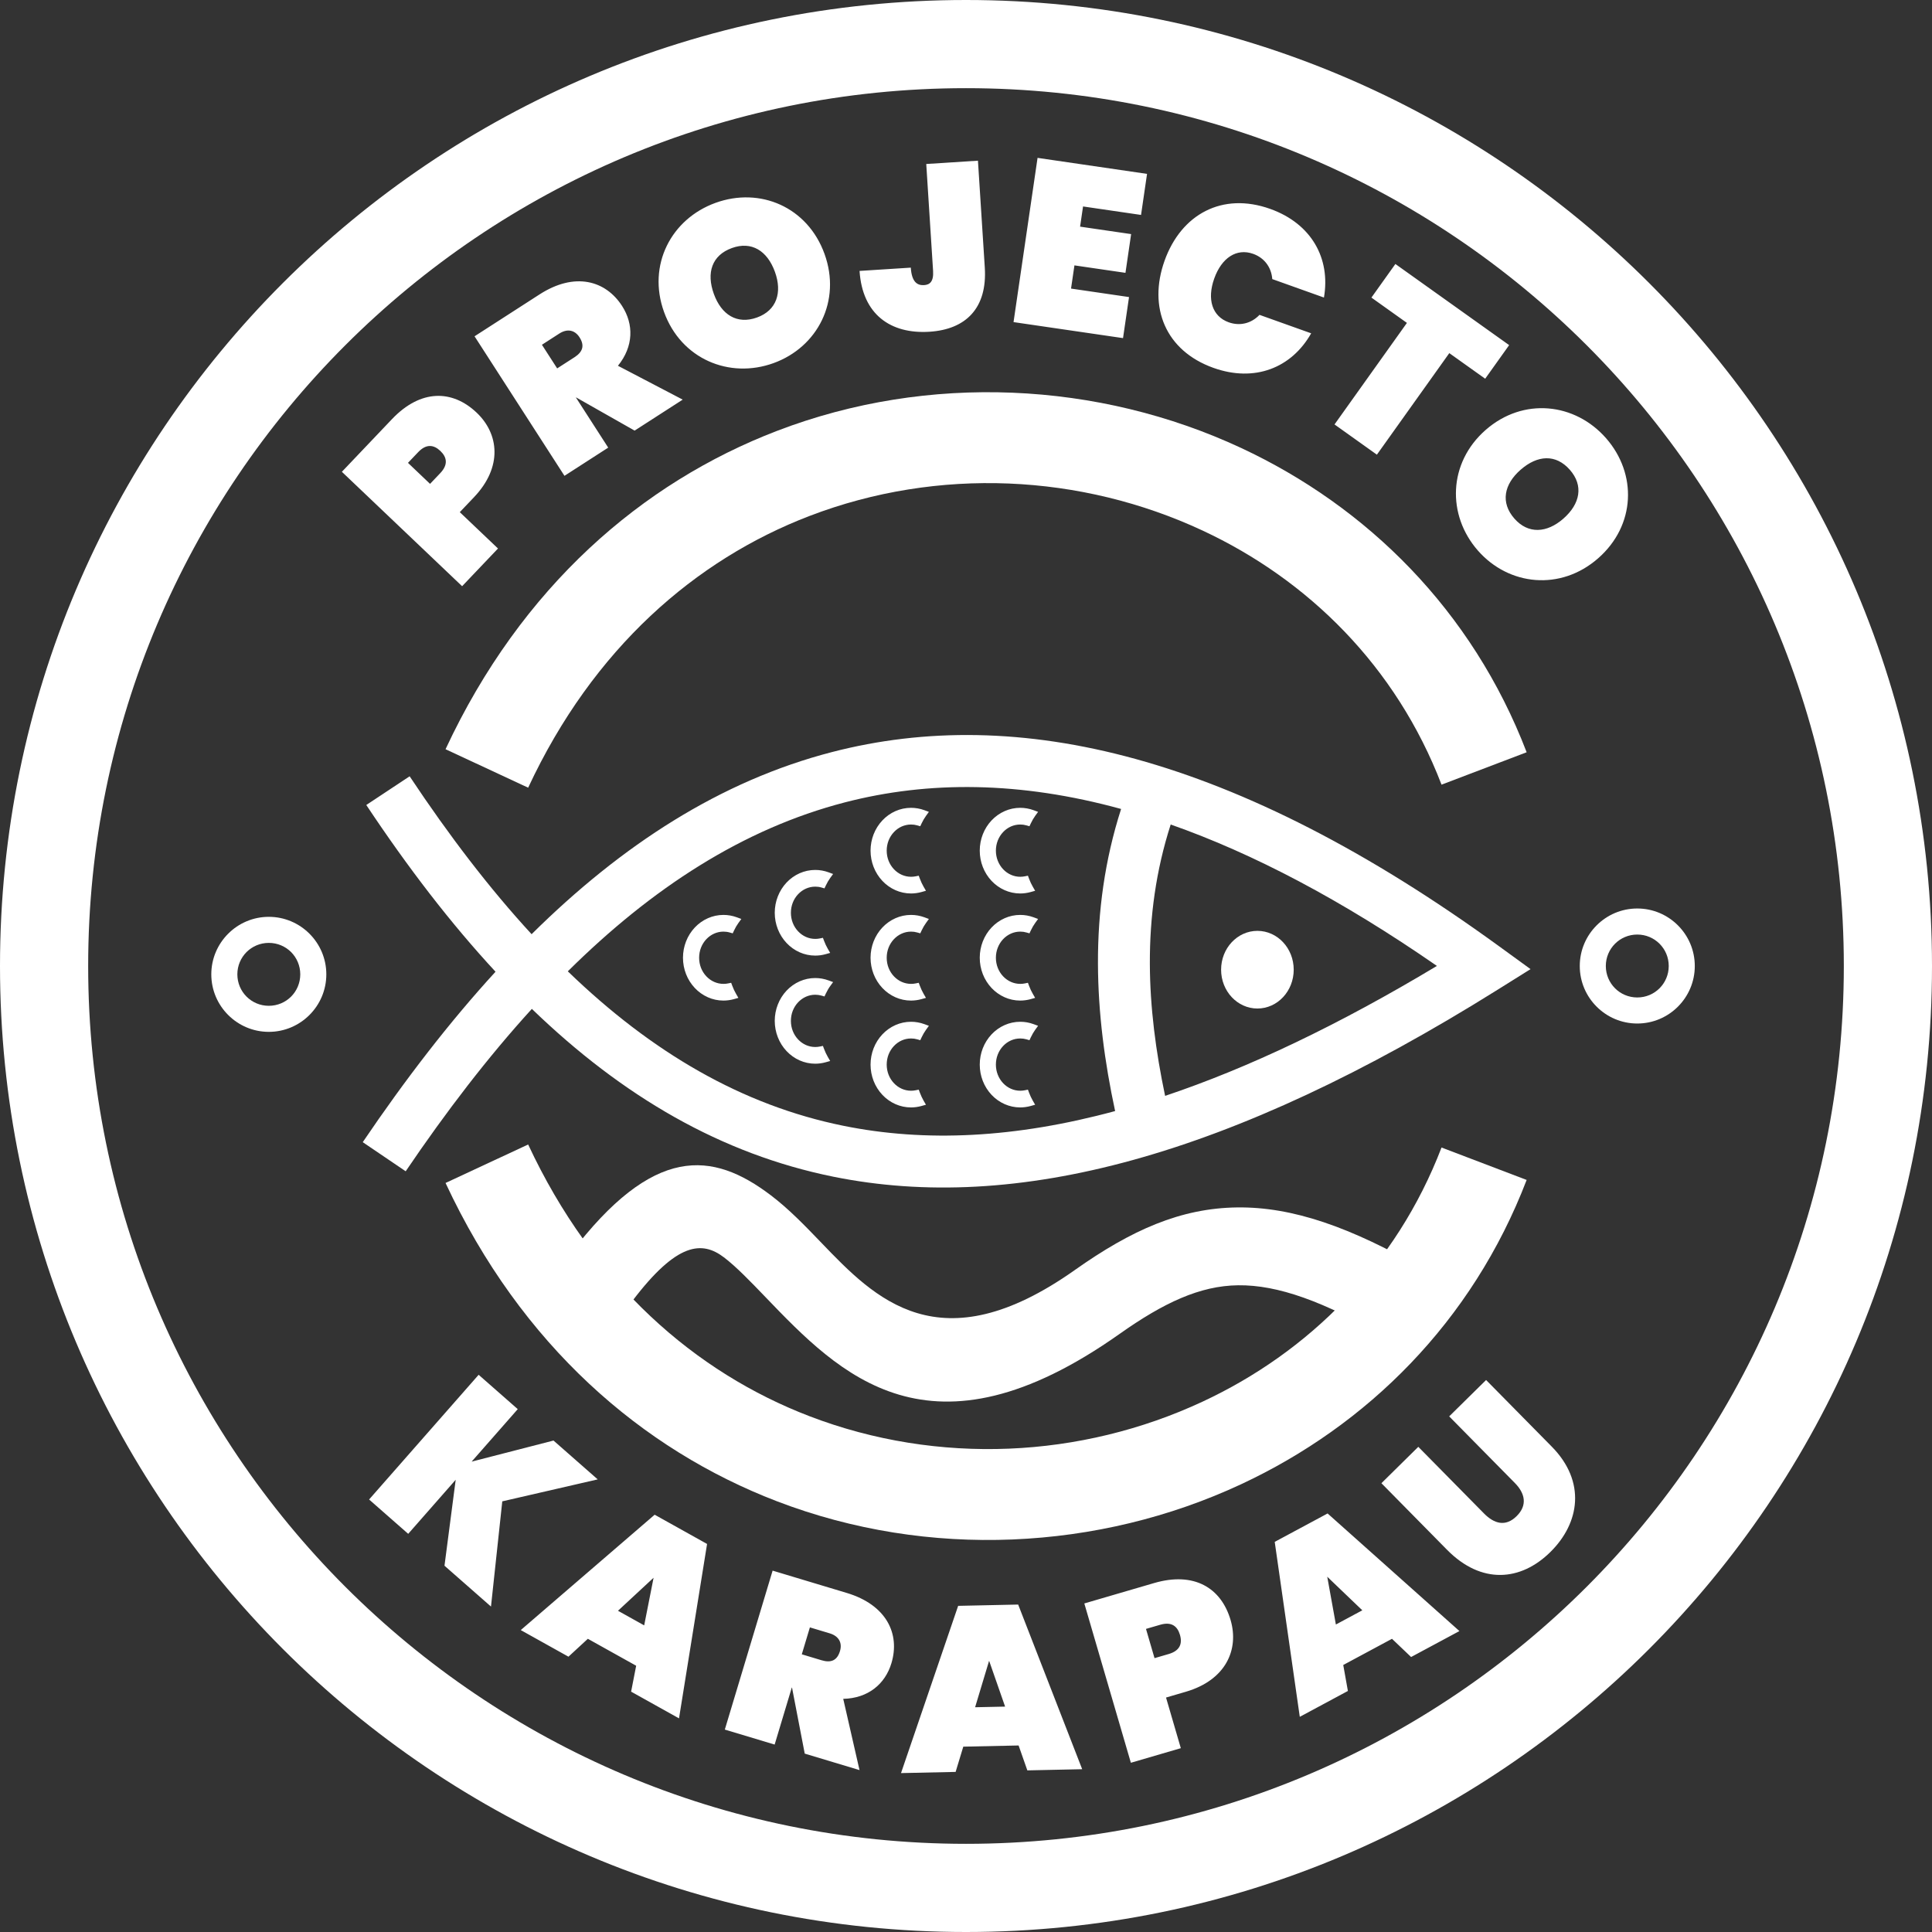 <svg width="136" height="136" viewBox="0 0 136 136" fill="none" xmlns="http://www.w3.org/2000/svg">
<rect x="0" y="0" width="136" height="136" fill="#333333" stroke="none"/>
<path d="M40.157 88.261C45.997 80.566 50.146 81.018 54.266 84.144C55.535 85.107 56.649 86.266 57.824 87.488C61.582 91.399 66.136 96.137 75.661 89.401C79.643 86.586 83.103 85.045 87.086 84.995C90.953 84.946 95.045 86.347 100.333 89.405L97.582 94.155C93.179 91.608 89.949 90.44 87.15 90.475C84.468 90.508 81.914 91.705 78.82 93.892C65.454 103.345 59.107 96.742 53.87 91.292C52.822 90.202 51.828 89.168 50.956 88.506C49.415 87.336 47.651 87.444 44.52 91.571L40.157 88.261Z" fill="white"/>
<path d="M31.363 52.74C36.701 41.292 45.206 33.971 54.696 30.331C60.034 28.284 65.691 27.416 71.272 27.644C76.86 27.872 82.353 29.196 87.362 31.531C96.222 35.663 103.63 42.952 107.466 52.954L101.474 55.235C98.276 46.896 92.078 40.809 84.654 37.347C80.385 35.356 75.73 34.23 71.022 34.037C66.307 33.845 61.515 34.583 56.978 36.323C48.963 39.397 41.752 45.64 37.179 55.448L31.363 52.74Z" fill="white"/>
<path d="M37.179 80.565C41.752 90.373 48.963 96.616 56.978 99.69C61.515 101.43 66.307 102.169 71.022 101.976C75.73 101.784 80.385 100.657 84.654 98.666C92.078 95.205 98.276 89.117 101.474 80.778L107.466 83.06C103.63 93.061 96.222 100.351 87.362 104.483C82.353 106.818 76.86 108.141 71.272 108.369C65.691 108.598 60.034 107.729 54.696 105.682C45.206 102.042 36.701 94.722 31.363 83.273L37.179 80.565Z" fill="white"/>
<path d="M28.836 54.646C31.62 58.836 34.468 62.553 37.421 65.761C43.771 59.471 50.729 54.97 58.563 52.941C71.614 49.562 86.897 53.068 105.544 66.624L107.74 68.22L105.437 69.661C86.556 81.475 71.483 85.428 58.661 82.832C50.789 81.237 43.838 77.2 37.439 71.019C34.353 74.406 31.404 78.248 28.558 82.45L25.535 80.401C28.518 75.997 31.62 71.965 34.882 68.403C31.738 65.01 28.721 61.085 25.784 56.666L28.836 54.646ZM39.97 68.375C45.881 74.088 52.245 77.805 59.378 79.25C65.144 80.418 71.46 80.119 78.497 78.211C77.755 74.761 77.3 71.303 77.289 67.831C77.277 64.185 77.759 60.554 78.918 56.946C71.803 54.993 65.369 54.955 59.48 56.48C52.315 58.335 45.886 62.512 39.97 68.375ZM82.016 77.142C87.878 75.177 94.225 72.153 101.149 67.995C94.421 63.335 88.197 60.074 82.409 58.04C81.366 61.28 80.931 64.547 80.942 67.831C80.952 70.897 81.355 74.005 82.016 77.142Z" fill="white"/>
<path d="M88.513 70.993C89.924 70.993 91.069 69.769 91.069 68.26C91.069 66.75 89.924 65.526 88.513 65.526C87.102 65.526 85.957 66.75 85.957 68.26C85.957 69.769 87.102 70.993 88.513 70.993Z" fill="white"/>
<path d="M64.131 57.125C64.427 57.125 64.712 57.178 64.977 57.275C64.852 57.448 64.739 57.641 64.64 57.852C64.478 57.806 64.307 57.781 64.131 57.781C63.586 57.781 63.092 58.016 62.735 58.396C62.378 58.776 62.157 59.301 62.157 59.88C62.157 60.46 62.378 60.985 62.735 61.364C63.092 61.744 63.586 61.979 64.131 61.979C64.259 61.979 64.385 61.966 64.507 61.941C64.588 62.158 64.683 62.36 64.79 62.545C64.579 62.604 64.358 62.636 64.131 62.636C63.416 62.636 62.768 62.327 62.299 61.828C61.831 61.33 61.54 60.641 61.54 59.88C61.54 59.119 61.831 58.431 62.299 57.932C62.768 57.433 63.416 57.125 64.131 57.125ZM71.817 57.125C72.114 57.125 72.398 57.178 72.663 57.275C72.539 57.448 72.426 57.641 72.327 57.852C72.164 57.806 71.993 57.781 71.817 57.781C71.272 57.781 70.779 58.016 70.422 58.396C70.065 58.776 69.844 59.301 69.844 59.88C69.844 60.46 70.065 60.985 70.422 61.364C70.779 61.744 71.272 61.979 71.817 61.979C71.946 61.979 72.071 61.966 72.193 61.941C72.275 62.158 72.37 62.36 72.476 62.545C72.266 62.604 72.045 62.636 71.817 62.636C71.102 62.636 70.454 62.327 69.986 61.828C69.517 61.33 69.227 60.641 69.227 59.88C69.227 59.119 69.517 58.431 69.986 57.932C70.454 57.433 71.102 57.125 71.817 57.125ZM71.817 64.664C72.114 64.664 72.398 64.717 72.663 64.815C72.539 64.987 72.426 65.18 72.327 65.391C72.164 65.345 71.993 65.32 71.817 65.32C71.272 65.32 70.779 65.556 70.422 65.935C70.065 66.315 69.844 66.84 69.844 67.419C69.844 67.999 70.065 68.524 70.422 68.903C70.779 69.283 71.272 69.518 71.817 69.518C71.946 69.518 72.071 69.505 72.193 69.48C72.275 69.697 72.37 69.899 72.476 70.085C72.266 70.143 72.045 70.175 71.817 70.175C71.102 70.175 70.454 69.866 69.986 69.368C69.517 68.869 69.227 68.18 69.227 67.419C69.227 66.659 69.517 65.97 69.986 65.471C70.454 64.973 71.102 64.664 71.817 64.664ZM71.817 72.186C72.114 72.186 72.398 72.239 72.663 72.336C72.539 72.509 72.426 72.702 72.327 72.913C72.164 72.867 71.993 72.842 71.817 72.842C71.272 72.842 70.779 73.077 70.422 73.457C70.065 73.837 69.844 74.362 69.844 74.941C69.844 75.521 70.065 76.046 70.422 76.425C70.779 76.805 71.272 77.04 71.817 77.04C71.946 77.04 72.071 77.027 72.193 77.002C72.275 77.219 72.37 77.421 72.476 77.606C72.266 77.665 72.045 77.697 71.817 77.697C71.102 77.697 70.454 77.388 69.986 76.889C69.517 76.391 69.227 75.702 69.227 74.941C69.227 74.18 69.517 73.492 69.986 72.993C70.454 72.494 71.102 72.186 71.817 72.186ZM64.131 72.186C64.427 72.186 64.712 72.239 64.977 72.336C64.852 72.509 64.739 72.702 64.64 72.913C64.478 72.867 64.307 72.842 64.131 72.842C63.586 72.842 63.092 73.077 62.735 73.457C62.378 73.837 62.157 74.362 62.157 74.941C62.157 75.521 62.378 76.046 62.735 76.425C63.092 76.805 63.586 77.04 64.131 77.04C64.259 77.04 64.385 77.027 64.507 77.002C64.588 77.219 64.683 77.421 64.79 77.606C64.579 77.665 64.358 77.697 64.131 77.697C63.416 77.697 62.768 77.388 62.299 76.889C61.831 76.391 61.54 75.702 61.54 74.941C61.54 74.18 61.831 73.492 62.299 72.993C62.768 72.494 63.416 72.186 64.131 72.186ZM64.131 64.664C64.427 64.664 64.712 64.717 64.977 64.815C64.852 64.987 64.739 65.18 64.64 65.391C64.478 65.345 64.307 65.32 64.131 65.32C63.586 65.32 63.092 65.556 62.735 65.935C62.378 66.315 62.157 66.84 62.157 67.419C62.157 67.999 62.378 68.524 62.735 68.903C63.092 69.283 63.586 69.518 64.131 69.518C64.259 69.518 64.385 69.505 64.507 69.48C64.588 69.697 64.683 69.899 64.79 70.085C64.579 70.143 64.358 70.175 64.131 70.175C63.416 70.175 62.768 69.866 62.299 69.368C61.831 68.869 61.54 68.18 61.54 67.419C61.54 66.659 61.831 65.97 62.299 65.471C62.768 64.973 63.416 64.664 64.131 64.664ZM57.387 61.498C57.683 61.498 57.968 61.551 58.233 61.649C58.108 61.821 57.996 62.014 57.897 62.225C57.734 62.179 57.563 62.154 57.387 62.154C56.842 62.154 56.348 62.39 55.991 62.769C55.634 63.149 55.414 63.674 55.414 64.254C55.414 64.833 55.634 65.358 55.991 65.737C56.348 66.117 56.842 66.353 57.387 66.353C57.515 66.353 57.641 66.339 57.763 66.314C57.844 66.531 57.939 66.734 58.046 66.918C57.836 66.977 57.615 67.009 57.387 67.009C56.672 67.009 56.024 66.7 55.555 66.202C55.087 65.703 54.797 65.014 54.797 64.254C54.797 63.493 55.087 62.804 55.555 62.305C56.024 61.807 56.672 61.498 57.387 61.498ZM57.387 69.108C57.683 69.108 57.968 69.161 58.233 69.258C58.108 69.431 57.996 69.624 57.897 69.835C57.734 69.788 57.563 69.764 57.387 69.764C56.842 69.764 56.348 69.999 55.991 70.379C55.634 70.758 55.414 71.283 55.414 71.863C55.414 72.442 55.634 72.967 55.991 73.347C56.348 73.727 56.842 73.962 57.387 73.962C57.515 73.962 57.641 73.949 57.763 73.924C57.844 74.141 57.939 74.343 58.046 74.528C57.836 74.587 57.615 74.618 57.387 74.618C56.672 74.618 56.024 74.31 55.555 73.811C55.087 73.312 54.797 72.624 54.797 71.863C54.797 71.102 55.087 70.413 55.555 69.915C56.024 69.416 56.672 69.108 57.387 69.108ZM50.927 64.664C51.223 64.664 51.508 64.717 51.773 64.815C51.648 64.987 51.536 65.18 51.437 65.391C51.274 65.345 51.103 65.32 50.927 65.32C50.382 65.32 49.889 65.556 49.532 65.935C49.175 66.315 48.954 66.84 48.954 67.419C48.954 67.999 49.175 68.524 49.532 68.903C49.889 69.283 50.382 69.518 50.927 69.518C51.056 69.518 51.181 69.505 51.303 69.48C51.384 69.697 51.479 69.899 51.586 70.085C51.376 70.143 51.155 70.175 50.927 70.175C50.212 70.175 49.564 69.866 49.096 69.368C48.627 68.869 48.337 68.18 48.337 67.419C48.337 66.659 48.627 65.97 49.096 65.471C49.564 64.973 50.212 64.664 50.927 64.664Z" fill="white"/>
<path d="M64.131 56.865C64.292 56.865 64.451 56.879 64.606 56.907C64.764 56.934 64.919 56.977 65.067 57.031L65.388 57.15L65.188 57.426C65.13 57.507 65.075 57.591 65.023 57.679C64.97 57.772 64.92 57.866 64.875 57.961L64.781 58.162L64.57 58.102C64.498 58.081 64.425 58.065 64.353 58.055C64.284 58.046 64.21 58.041 64.131 58.041C63.901 58.041 63.681 58.09 63.481 58.177C63.272 58.269 63.083 58.405 62.925 58.574C62.765 58.743 62.636 58.946 62.549 59.17C62.465 59.388 62.418 59.627 62.418 59.88C62.418 60.133 62.465 60.372 62.549 60.589C62.636 60.813 62.765 61.016 62.925 61.186C63.083 61.354 63.272 61.49 63.481 61.582C63.681 61.67 63.901 61.719 64.131 61.719C64.191 61.719 64.246 61.716 64.294 61.711C64.348 61.706 64.403 61.697 64.455 61.687L64.672 61.643L64.75 61.849C64.79 61.956 64.831 62.054 64.873 62.144C64.918 62.239 64.965 62.33 65.014 62.416L65.181 62.705L64.859 62.795C64.743 62.827 64.622 62.852 64.499 62.869C64.375 62.886 64.252 62.895 64.131 62.895C63.744 62.895 63.374 62.812 63.036 62.664C62.688 62.51 62.373 62.285 62.111 62.006C61.85 61.728 61.639 61.396 61.495 61.026C61.358 60.672 61.281 60.284 61.281 59.88C61.281 59.475 61.358 59.088 61.495 58.733C61.639 58.364 61.85 58.031 62.111 57.754C62.373 57.475 62.688 57.249 63.036 57.096C63.374 56.947 63.744 56.865 64.131 56.865ZM64.517 57.418C64.392 57.396 64.263 57.384 64.131 57.384C63.817 57.384 63.517 57.451 63.245 57.571C62.961 57.696 62.704 57.881 62.489 58.109C62.272 58.34 62.097 58.615 61.979 58.92C61.864 59.214 61.801 59.538 61.801 59.88C61.801 60.221 61.864 60.546 61.979 60.84C62.097 61.145 62.272 61.42 62.489 61.65C62.704 61.879 62.961 62.064 63.245 62.189C63.517 62.309 63.817 62.375 64.131 62.375C64.226 62.375 64.317 62.37 64.402 62.359L64.343 62.227C64.269 62.235 64.197 62.239 64.131 62.239C63.828 62.239 63.537 62.174 63.272 62.057C62.999 61.937 62.752 61.76 62.547 61.542C62.343 61.325 62.178 61.065 62.066 60.776C61.958 60.499 61.898 60.196 61.898 59.88C61.898 59.564 61.958 59.261 62.066 58.984C62.178 58.695 62.343 58.435 62.547 58.218C62.752 57.999 62.999 57.822 63.272 57.702C63.537 57.586 63.828 57.521 64.131 57.521C64.228 57.521 64.326 57.528 64.425 57.542L64.5 57.554L64.57 57.428L64.517 57.418ZM71.818 56.865C71.978 56.865 72.138 56.879 72.293 56.907C72.451 56.934 72.606 56.977 72.753 57.031L73.075 57.15L72.874 57.426C72.816 57.507 72.761 57.591 72.71 57.679C72.657 57.772 72.606 57.866 72.562 57.961L72.468 58.162L72.256 58.102C72.184 58.081 72.111 58.065 72.04 58.055C71.971 58.046 71.896 58.041 71.818 58.041C71.587 58.041 71.367 58.09 71.168 58.177C70.959 58.269 70.769 58.405 70.611 58.574C70.452 58.743 70.323 58.946 70.236 59.17C70.151 59.388 70.104 59.627 70.104 59.88C70.104 60.133 70.151 60.372 70.236 60.589C70.323 60.813 70.452 61.016 70.611 61.186C70.769 61.354 70.959 61.49 71.168 61.582C71.367 61.67 71.587 61.719 71.818 61.719C71.878 61.719 71.932 61.716 71.98 61.711C72.035 61.706 72.09 61.697 72.142 61.687L72.359 61.643L72.436 61.849C72.476 61.956 72.518 62.054 72.559 62.144C72.604 62.239 72.652 62.33 72.701 62.416L72.867 62.705L72.546 62.795C72.43 62.827 72.309 62.852 72.185 62.869C72.061 62.886 71.939 62.895 71.818 62.895C71.431 62.895 71.06 62.812 70.723 62.664C70.374 62.51 70.06 62.285 69.797 62.006C69.537 61.728 69.325 61.396 69.182 61.026C69.044 60.672 68.968 60.284 68.968 59.88C68.968 59.475 69.044 59.088 69.182 58.733C69.325 58.364 69.537 58.031 69.797 57.754C70.06 57.475 70.374 57.249 70.723 57.096C71.06 56.947 71.431 56.865 71.818 56.865ZM72.203 57.418C72.079 57.396 71.95 57.384 71.818 57.384C71.504 57.384 71.204 57.451 70.932 57.571C70.647 57.696 70.39 57.881 70.175 58.109C69.959 58.34 69.784 58.615 69.665 58.92C69.551 59.214 69.487 59.538 69.487 59.88C69.487 60.221 69.551 60.546 69.665 60.84C69.784 61.145 69.959 61.42 70.175 61.65C70.39 61.879 70.647 62.064 70.932 62.189C71.204 62.309 71.504 62.375 71.818 62.375C71.913 62.375 72.003 62.37 72.089 62.359L72.029 62.227C71.955 62.235 71.884 62.239 71.818 62.239C71.514 62.239 71.224 62.174 70.959 62.057C70.686 61.937 70.439 61.76 70.233 61.542C70.029 61.325 69.865 61.065 69.752 60.776C69.645 60.499 69.585 60.196 69.585 59.88C69.585 59.564 69.645 59.261 69.752 58.984C69.865 58.695 70.029 58.435 70.233 58.218C70.439 57.999 70.686 57.822 70.959 57.702C71.224 57.586 71.514 57.521 71.818 57.521C71.914 57.521 72.012 57.528 72.111 57.542L72.187 57.554L72.256 57.428L72.203 57.418ZM71.818 64.404C71.978 64.404 72.138 64.418 72.293 64.446C72.451 64.474 72.606 64.516 72.753 64.57L73.075 64.689L72.874 64.966C72.816 65.046 72.761 65.13 72.71 65.218C72.657 65.311 72.606 65.406 72.562 65.501L72.468 65.701L72.256 65.641C72.184 65.62 72.111 65.604 72.04 65.594C71.971 65.585 71.896 65.58 71.818 65.58C71.587 65.58 71.367 65.629 71.168 65.717C70.959 65.809 70.769 65.945 70.611 66.113C70.452 66.282 70.323 66.485 70.236 66.71C70.151 66.927 70.104 67.166 70.104 67.419C70.104 67.672 70.151 67.911 70.236 68.129C70.323 68.353 70.452 68.556 70.611 68.725C70.769 68.893 70.959 69.029 71.168 69.121C71.367 69.209 71.587 69.258 71.818 69.258C71.878 69.258 71.932 69.255 71.98 69.251C72.035 69.245 72.09 69.237 72.142 69.226L72.359 69.182L72.436 69.388C72.476 69.495 72.518 69.593 72.559 69.683C72.604 69.778 72.652 69.869 72.701 69.955L72.867 70.244L72.546 70.334C72.43 70.366 72.309 70.392 72.185 70.408C72.061 70.425 71.939 70.434 71.818 70.434C71.431 70.434 71.06 70.352 70.723 70.203C70.374 70.049 70.06 69.824 69.797 69.545C69.537 69.267 69.325 68.935 69.182 68.566C69.044 68.211 68.968 67.823 68.968 67.419C68.968 67.014 69.044 66.627 69.182 66.272C69.325 65.903 69.537 65.57 69.797 65.293C70.06 65.014 70.374 64.788 70.723 64.635C71.06 64.486 71.431 64.404 71.818 64.404ZM72.203 64.957C72.079 64.935 71.95 64.924 71.818 64.924C71.504 64.924 71.204 64.99 70.932 65.11C70.647 65.235 70.39 65.42 70.175 65.648C69.959 65.879 69.784 66.154 69.665 66.459C69.551 66.753 69.487 67.078 69.487 67.419C69.487 67.76 69.551 68.085 69.665 68.379C69.784 68.684 69.959 68.959 70.175 69.189C70.39 69.418 70.647 69.603 70.932 69.728C71.204 69.848 71.504 69.914 71.818 69.914C71.913 69.914 72.003 69.909 72.089 69.899L72.029 69.766C71.955 69.774 71.884 69.778 71.818 69.778C71.514 69.778 71.224 69.713 70.959 69.597C70.686 69.477 70.439 69.299 70.233 69.081C70.029 68.864 69.865 68.604 69.752 68.315C69.645 68.038 69.585 67.735 69.585 67.419C69.585 67.103 69.645 66.8 69.752 66.523C69.865 66.234 70.029 65.974 70.233 65.757C70.439 65.539 70.686 65.362 70.959 65.242C71.224 65.125 71.514 65.06 71.818 65.06C71.914 65.06 72.012 65.067 72.111 65.081L72.187 65.093L72.256 64.967L72.203 64.957ZM71.818 71.926C71.978 71.926 72.138 71.94 72.293 71.967C72.451 71.996 72.606 72.038 72.753 72.092L73.075 72.21L72.874 72.487C72.816 72.568 72.761 72.652 72.71 72.74C72.657 72.833 72.606 72.927 72.562 73.022L72.468 73.223L72.256 73.162C72.184 73.142 72.111 73.126 72.04 73.116C71.971 73.107 71.896 73.102 71.818 73.102C71.587 73.102 71.367 73.15 71.168 73.238C70.959 73.33 70.769 73.466 70.611 73.634C70.452 73.804 70.323 74.007 70.236 74.231C70.151 74.448 70.104 74.688 70.104 74.941C70.104 75.193 70.151 75.433 70.236 75.65C70.323 75.874 70.452 76.077 70.611 76.247C70.769 76.415 70.959 76.551 71.168 76.643C71.367 76.731 71.587 76.78 71.818 76.78C71.878 76.78 71.932 76.777 71.98 76.772C72.035 76.767 72.09 76.758 72.142 76.748L72.359 76.704L72.436 76.91C72.476 77.016 72.518 77.115 72.559 77.204C72.604 77.3 72.652 77.391 72.701 77.477L72.867 77.766L72.546 77.856C72.43 77.888 72.309 77.913 72.185 77.93C72.061 77.947 71.939 77.956 71.818 77.956C71.431 77.956 71.06 77.873 70.723 77.725C70.374 77.571 70.06 77.346 69.797 77.067C69.537 76.789 69.325 76.457 69.182 76.088C69.044 75.733 68.968 75.345 68.968 74.941C68.968 74.536 69.044 74.149 69.182 73.794C69.325 73.425 69.537 73.092 69.797 72.815C70.06 72.536 70.374 72.31 70.723 72.157C71.06 72.008 71.431 71.926 71.818 71.926ZM72.203 72.479C72.079 72.457 71.95 72.445 71.818 72.445C71.504 72.445 71.204 72.512 70.932 72.632C70.647 72.757 70.39 72.942 70.175 73.17C69.959 73.401 69.784 73.676 69.665 73.981C69.551 74.275 69.487 74.6 69.487 74.941C69.487 75.282 69.551 75.607 69.665 75.901C69.784 76.205 69.959 76.481 70.175 76.711C70.39 76.94 70.647 77.124 70.932 77.25C71.204 77.37 71.504 77.436 71.818 77.436C71.913 77.436 72.003 77.431 72.089 77.42L72.029 77.288C71.955 77.296 71.884 77.3 71.818 77.3C71.514 77.3 71.224 77.235 70.959 77.118C70.686 76.998 70.439 76.821 70.233 76.603C70.029 76.386 69.865 76.126 69.752 75.837C69.645 75.56 69.585 75.257 69.585 74.941C69.585 74.625 69.645 74.322 69.752 74.045C69.865 73.756 70.029 73.496 70.233 73.279C70.439 73.06 70.686 72.883 70.959 72.763C71.224 72.647 71.514 72.582 71.818 72.582C71.914 72.582 72.012 72.589 72.111 72.603L72.187 72.615L72.256 72.489L72.203 72.479ZM64.131 71.926C64.292 71.926 64.451 71.94 64.606 71.968C64.764 71.996 64.919 72.038 65.067 72.092L65.388 72.21L65.188 72.487C65.13 72.568 65.075 72.652 65.023 72.74C64.97 72.833 64.92 72.927 64.875 73.022L64.781 73.223L64.57 73.162C64.498 73.142 64.425 73.126 64.353 73.116C64.284 73.107 64.21 73.102 64.131 73.102C63.901 73.102 63.681 73.15 63.481 73.238C63.272 73.33 63.083 73.466 62.925 73.634C62.765 73.804 62.636 74.007 62.549 74.231C62.465 74.448 62.418 74.688 62.418 74.941C62.418 75.193 62.465 75.433 62.549 75.65C62.636 75.874 62.765 76.077 62.925 76.247C63.083 76.415 63.272 76.551 63.481 76.643C63.681 76.731 63.901 76.78 64.131 76.78C64.191 76.78 64.246 76.777 64.294 76.772C64.348 76.767 64.403 76.758 64.455 76.748L64.672 76.704L64.75 76.91C64.79 77.016 64.831 77.115 64.873 77.204C64.918 77.3 64.965 77.391 65.014 77.477L65.181 77.766L64.859 77.856C64.743 77.888 64.622 77.913 64.499 77.93C64.375 77.947 64.252 77.956 64.131 77.956C63.744 77.956 63.374 77.873 63.036 77.725C62.688 77.571 62.373 77.346 62.111 77.067C61.85 76.789 61.639 76.457 61.495 76.088C61.358 75.733 61.281 75.345 61.281 74.941C61.281 74.536 61.358 74.149 61.495 73.794C61.639 73.425 61.85 73.092 62.111 72.815C62.373 72.536 62.688 72.31 63.036 72.157C63.374 72.008 63.744 71.926 64.131 71.926ZM64.517 72.479C64.392 72.457 64.263 72.445 64.131 72.445C63.817 72.445 63.517 72.512 63.245 72.632C62.961 72.757 62.704 72.942 62.489 73.17C62.272 73.401 62.097 73.676 61.979 73.981C61.864 74.275 61.801 74.6 61.801 74.941C61.801 75.282 61.864 75.607 61.979 75.901C62.097 76.205 62.272 76.481 62.489 76.711C62.704 76.94 62.961 77.124 63.245 77.25C63.517 77.37 63.817 77.436 64.131 77.436C64.226 77.436 64.317 77.431 64.402 77.42L64.343 77.288C64.269 77.296 64.197 77.3 64.131 77.3C63.828 77.3 63.537 77.235 63.272 77.118C62.999 76.998 62.752 76.821 62.547 76.603C62.343 76.386 62.178 76.126 62.066 75.837C61.958 75.56 61.898 75.257 61.898 74.941C61.898 74.625 61.958 74.322 62.066 74.045C62.178 73.756 62.343 73.496 62.547 73.279C62.752 73.06 62.999 72.883 63.272 72.763C63.537 72.647 63.828 72.582 64.131 72.582C64.228 72.582 64.326 72.589 64.425 72.603L64.5 72.615L64.57 72.489L64.517 72.479ZM64.131 64.404C64.292 64.404 64.451 64.418 64.606 64.446C64.764 64.474 64.919 64.516 65.067 64.57L65.388 64.689L65.188 64.966C65.13 65.046 65.075 65.13 65.023 65.218C64.97 65.311 64.92 65.406 64.875 65.501L64.781 65.701L64.57 65.641C64.498 65.62 64.425 65.604 64.353 65.594C64.284 65.585 64.21 65.58 64.131 65.58C63.901 65.58 63.681 65.629 63.481 65.717C63.272 65.809 63.083 65.945 62.925 66.113C62.765 66.282 62.636 66.485 62.549 66.71C62.465 66.927 62.418 67.166 62.418 67.419C62.418 67.672 62.465 67.911 62.549 68.129C62.636 68.353 62.765 68.556 62.925 68.725C63.083 68.893 63.272 69.029 63.481 69.121C63.681 69.209 63.901 69.258 64.131 69.258C64.191 69.258 64.246 69.255 64.294 69.251C64.348 69.245 64.403 69.237 64.455 69.226L64.672 69.182L64.75 69.388C64.79 69.495 64.831 69.593 64.873 69.683C64.918 69.778 64.965 69.869 65.014 69.955L65.181 70.244L64.859 70.334C64.743 70.366 64.622 70.392 64.499 70.408C64.375 70.425 64.252 70.434 64.131 70.434C63.744 70.434 63.374 70.352 63.036 70.203C62.688 70.049 62.373 69.824 62.111 69.545C61.85 69.267 61.639 68.935 61.495 68.566C61.358 68.211 61.281 67.823 61.281 67.419C61.281 67.014 61.358 66.627 61.495 66.272C61.639 65.903 61.85 65.57 62.111 65.293C62.373 65.014 62.688 64.788 63.036 64.635C63.374 64.486 63.744 64.404 64.131 64.404ZM64.517 64.957C64.392 64.935 64.263 64.924 64.131 64.924C63.817 64.924 63.517 64.99 63.245 65.11C62.961 65.235 62.704 65.42 62.489 65.648C62.272 65.879 62.097 66.154 61.979 66.459C61.864 66.753 61.801 67.078 61.801 67.419C61.801 67.76 61.864 68.085 61.979 68.379C62.097 68.684 62.272 68.959 62.489 69.189C62.704 69.418 62.961 69.603 63.245 69.728C63.517 69.848 63.817 69.914 64.131 69.914C64.226 69.914 64.317 69.909 64.402 69.899L64.343 69.766C64.269 69.774 64.197 69.778 64.131 69.778C63.828 69.778 63.537 69.713 63.272 69.597C62.999 69.477 62.752 69.299 62.547 69.081C62.343 68.864 62.178 68.604 62.066 68.315C61.958 68.038 61.898 67.735 61.898 67.419C61.898 67.103 61.958 66.8 62.066 66.523C62.178 66.234 62.343 65.974 62.547 65.757C62.752 65.539 62.999 65.362 63.272 65.242C63.537 65.125 63.828 65.06 64.131 65.06C64.228 65.06 64.326 65.067 64.425 65.081L64.5 65.093L64.57 64.968L64.517 64.957ZM57.388 61.238C57.548 61.238 57.707 61.252 57.862 61.28C58.021 61.308 58.175 61.35 58.323 61.404L58.645 61.523L58.444 61.8C58.387 61.878 58.332 61.963 58.28 62.052C58.225 62.149 58.175 62.243 58.132 62.335L58.038 62.535L57.826 62.475C57.754 62.454 57.681 62.438 57.609 62.428C57.54 62.419 57.466 62.414 57.388 62.414C57.157 62.414 56.937 62.463 56.737 62.551C56.528 62.643 56.339 62.779 56.181 62.947C56.021 63.117 55.892 63.319 55.805 63.544C55.721 63.761 55.674 64.001 55.674 64.253C55.674 64.506 55.721 64.745 55.805 64.963C55.892 65.187 56.021 65.39 56.181 65.559C56.339 65.727 56.528 65.863 56.737 65.955C56.937 66.043 57.157 66.092 57.388 66.092C57.447 66.092 57.502 66.089 57.55 66.085C57.605 66.079 57.659 66.071 57.712 66.06L57.928 66.016L58.006 66.222C58.046 66.329 58.088 66.428 58.13 66.518C58.172 66.609 58.22 66.7 58.271 66.788L58.439 67.078L58.116 67.168C57.999 67.2 57.878 67.226 57.755 67.243C57.631 67.259 57.508 67.268 57.388 67.268C57.001 67.268 56.63 67.186 56.292 67.037C55.944 66.884 55.629 66.658 55.367 66.379C55.106 66.102 54.895 65.769 54.752 65.4C54.614 65.046 54.537 64.658 54.537 64.253C54.537 63.848 54.614 63.461 54.752 63.106C54.895 62.737 55.106 62.405 55.367 62.127C55.629 61.848 55.944 61.623 56.292 61.469C56.63 61.321 57.001 61.238 57.388 61.238ZM57.773 61.791C57.648 61.769 57.519 61.758 57.388 61.758C57.074 61.758 56.774 61.824 56.502 61.944C56.217 62.069 55.96 62.254 55.745 62.483C55.528 62.713 55.354 62.988 55.235 63.293C55.12 63.587 55.057 63.911 55.057 64.253C55.057 64.595 55.12 64.919 55.235 65.213C55.354 65.518 55.528 65.793 55.745 66.023C55.96 66.252 56.217 66.437 56.502 66.562C56.774 66.682 57.074 66.748 57.388 66.748C57.482 66.748 57.573 66.743 57.659 66.732L57.599 66.6C57.525 66.608 57.453 66.612 57.388 66.612C57.084 66.612 56.793 66.547 56.528 66.431C56.255 66.31 56.008 66.133 55.803 65.915C55.599 65.698 55.434 65.438 55.322 65.149C55.214 64.872 55.154 64.569 55.154 64.253C55.154 63.937 55.214 63.634 55.322 63.357C55.434 63.068 55.599 62.808 55.803 62.591C56.008 62.373 56.255 62.196 56.528 62.075C56.793 61.959 57.084 61.894 57.388 61.894C57.484 61.894 57.582 61.901 57.681 61.915L57.757 61.927L57.826 61.801L57.773 61.791ZM57.388 68.847C57.548 68.847 57.707 68.862 57.862 68.889C58.021 68.917 58.175 68.96 58.323 69.014L58.645 69.132L58.444 69.409C58.387 69.487 58.332 69.572 58.28 69.662C58.225 69.758 58.175 69.852 58.132 69.944L58.038 70.144L57.826 70.084C57.754 70.064 57.681 70.048 57.609 70.038C57.54 70.028 57.466 70.023 57.388 70.023C57.157 70.023 56.937 70.072 56.737 70.16C56.528 70.252 56.339 70.388 56.181 70.556C56.021 70.726 55.892 70.929 55.805 71.153C55.721 71.37 55.674 71.61 55.674 71.862C55.674 72.115 55.721 72.355 55.805 72.572C55.892 72.796 56.021 72.999 56.181 73.169C56.339 73.337 56.528 73.473 56.737 73.565C56.937 73.653 57.157 73.702 57.388 73.702C57.447 73.702 57.502 73.699 57.55 73.694C57.605 73.689 57.659 73.68 57.712 73.669L57.928 73.625L58.006 73.832C58.046 73.938 58.088 74.038 58.13 74.127C58.172 74.219 58.22 74.309 58.271 74.397L58.439 74.687L58.116 74.777C57.999 74.81 57.878 74.835 57.755 74.852C57.631 74.868 57.508 74.878 57.388 74.878C57.001 74.878 56.63 74.795 56.292 74.647C55.944 74.493 55.629 74.267 55.367 73.988C55.106 73.711 54.895 73.378 54.752 73.009C54.614 72.655 54.537 72.267 54.537 71.862C54.537 71.457 54.614 71.07 54.752 70.716C54.895 70.346 55.106 70.014 55.367 69.736C55.629 69.457 55.944 69.232 56.292 69.078C56.63 68.93 57.001 68.847 57.388 68.847ZM57.773 69.401C57.648 69.379 57.519 69.367 57.388 69.367C57.074 69.367 56.774 69.434 56.502 69.553C56.217 69.679 55.96 69.864 55.745 70.092C55.528 70.322 55.354 70.598 55.235 70.902C55.12 71.197 55.057 71.521 55.057 71.862C55.057 72.204 55.12 72.528 55.235 72.823C55.354 73.127 55.528 73.403 55.745 73.633C55.96 73.861 56.217 74.046 56.502 74.171C56.774 74.291 57.074 74.358 57.388 74.358C57.482 74.358 57.573 74.352 57.659 74.342L57.599 74.21C57.525 74.217 57.453 74.221 57.388 74.221C57.084 74.221 56.793 74.157 56.528 74.04C56.255 73.92 56.008 73.743 55.803 73.524C55.599 73.308 55.434 73.047 55.322 72.759C55.214 72.481 55.154 72.178 55.154 71.862C55.154 71.547 55.214 71.244 55.322 70.966C55.434 70.677 55.599 70.417 55.803 70.201C56.008 69.982 56.255 69.805 56.528 69.685C56.793 69.568 57.084 69.504 57.388 69.504C57.484 69.504 57.582 69.511 57.681 69.524L57.757 69.536L57.826 69.411L57.773 69.401ZM50.928 64.404C51.088 64.404 51.247 64.418 51.402 64.446C51.561 64.474 51.715 64.516 51.863 64.57L52.185 64.689L51.984 64.966C51.923 65.05 51.869 65.134 51.819 65.219C51.767 65.308 51.718 65.403 51.672 65.501L51.578 65.701L51.366 65.641C51.294 65.62 51.221 65.605 51.15 65.595C51.08 65.585 51.006 65.58 50.928 65.58C50.697 65.58 50.477 65.629 50.278 65.717C50.068 65.809 49.879 65.945 49.721 66.113C49.561 66.282 49.433 66.485 49.345 66.71C49.261 66.927 49.214 67.166 49.214 67.419C49.214 67.672 49.261 67.911 49.345 68.129C49.433 68.353 49.561 68.556 49.721 68.725C49.879 68.893 50.068 69.029 50.278 69.121C50.477 69.209 50.697 69.258 50.928 69.258C50.987 69.258 51.042 69.255 51.09 69.251C51.145 69.245 51.199 69.237 51.252 69.226L51.469 69.182L51.546 69.388C51.586 69.495 51.627 69.593 51.669 69.683C51.714 69.778 51.761 69.869 51.811 69.955L51.977 70.244L51.656 70.334C51.54 70.366 51.418 70.392 51.295 70.408C51.171 70.425 51.048 70.434 50.928 70.434C50.54 70.434 50.17 70.352 49.833 70.203C49.484 70.049 49.169 69.824 48.907 69.545C48.647 69.268 48.435 68.936 48.292 68.567C48.154 68.213 48.077 67.824 48.077 67.419C48.077 67.014 48.154 66.626 48.292 66.271C48.435 65.902 48.647 65.57 48.907 65.293C49.169 65.014 49.484 64.788 49.833 64.635C50.17 64.486 50.54 64.404 50.928 64.404ZM51.313 64.957C51.188 64.935 51.059 64.924 50.928 64.924C50.614 64.924 50.314 64.99 50.042 65.11C49.757 65.235 49.5 65.42 49.285 65.648C49.069 65.879 48.894 66.154 48.775 66.459C48.661 66.754 48.597 67.078 48.597 67.419C48.597 67.76 48.661 68.084 48.775 68.378C48.894 68.684 49.069 68.959 49.285 69.189C49.5 69.418 49.757 69.603 50.042 69.728C50.314 69.848 50.614 69.914 50.928 69.914C51.022 69.914 51.113 69.909 51.199 69.899L51.139 69.766C51.065 69.774 50.994 69.778 50.928 69.778C50.624 69.778 50.334 69.713 50.068 69.597C49.795 69.477 49.548 69.299 49.343 69.081C49.139 68.864 48.974 68.604 48.862 68.315C48.754 68.038 48.694 67.735 48.694 67.419C48.694 67.103 48.754 66.8 48.862 66.523C48.974 66.234 49.139 65.974 49.343 65.757C49.548 65.539 49.795 65.362 50.068 65.242C50.334 65.125 50.624 65.06 50.928 65.06C51.024 65.06 51.122 65.067 51.221 65.081L51.297 65.093L51.367 64.968L51.313 64.957Z" fill="white"/>
<path d="M115.254 63.952C116.369 63.952 117.38 64.405 118.113 65.138L118.116 65.141C118.849 65.874 119.302 66.885 119.302 68.001C119.302 69.116 118.849 70.127 118.116 70.86L118.113 70.863C117.38 71.596 116.369 72.049 115.254 72.049C114.138 72.049 113.127 71.596 112.394 70.863L112.391 70.86C111.658 70.127 111.205 69.116 111.205 68.001C111.205 66.885 111.658 65.874 112.391 65.141L112.394 65.138C113.127 64.405 114.138 63.952 115.254 63.952ZM116.821 66.433C116.421 66.033 115.867 65.786 115.254 65.786C114.64 65.786 114.086 66.033 113.686 66.433C113.286 66.833 113.039 67.387 113.039 68.001C113.039 68.614 113.286 69.168 113.686 69.568C114.086 69.968 114.64 70.215 115.254 70.215C115.867 70.215 116.421 69.968 116.821 69.568C117.221 69.168 117.468 68.614 117.468 68.001C117.468 67.387 117.221 66.833 116.821 66.433Z" fill="white"/>
<path d="M18.923 64.539C20.038 64.539 21.049 64.992 21.782 65.725L21.785 65.728C22.518 66.461 22.971 67.472 22.971 68.587C22.971 69.703 22.518 70.714 21.785 71.447L21.782 71.45C21.049 72.182 20.038 72.636 18.923 72.636C17.808 72.636 16.796 72.182 16.064 71.45L16.06 71.447C15.328 70.714 14.874 69.703 14.874 68.587C14.874 67.472 15.328 66.461 16.06 65.728L16.064 65.725C16.796 64.992 17.808 64.539 18.923 64.539ZM20.491 67.019C20.09 66.62 19.536 66.373 18.923 66.373C18.31 66.373 17.755 66.62 17.355 67.019C16.955 67.42 16.708 67.974 16.708 68.587C16.708 69.2 16.955 69.755 17.355 70.155C17.755 70.555 18.31 70.802 18.923 70.802C19.536 70.802 20.09 70.555 20.491 70.155C20.89 69.755 21.137 69.2 21.137 68.587C21.137 67.974 20.89 67.42 20.491 67.019Z" fill="white"/>
<path d="M68 0C86.777 0 103.777 7.612 116.083 19.917C128.388 32.223 136 49.223 136 68C136 86.777 128.388 103.777 116.083 116.083C103.777 128.388 86.777 136 68 136C49.223 136 32.223 128.388 19.917 116.083C7.612 103.777 0 86.777 0 68C0 49.223 7.612 32.223 19.917 19.917C32.223 7.612 49.223 0 68 0ZM111.695 24.305C100.513 13.124 85.064 6.207 68 6.207C50.936 6.207 35.487 13.124 24.305 24.305C13.124 35.487 6.207 50.936 6.207 68C6.207 85.064 13.124 100.513 24.305 111.695C35.487 122.876 50.936 129.793 68 129.793C85.064 129.793 100.513 122.876 111.695 111.695C122.876 100.513 129.793 85.064 129.793 68C129.793 50.936 122.876 35.487 111.695 24.305Z" fill="white"/>
<path d="M30.273 34.061L28.719 32.582L29.436 31.829C30.005 31.231 30.532 31.299 30.998 31.743C31.464 32.187 31.559 32.71 30.99 33.307L30.273 34.061ZM33.558 29.053C31.848 27.426 29.617 27.377 27.592 29.505L24.066 33.211L32.53 41.265L35.056 38.611L32.366 36.052L33.367 35C35.392 32.871 35.124 30.543 33.558 29.053ZM40.793 23.742C41.168 24.325 41.024 24.771 40.441 25.147L39.221 25.933L38.148 24.269L39.368 23.482C39.951 23.107 40.471 23.243 40.793 23.742ZM33.405 23.673L39.735 33.495L42.814 31.51L40.544 27.986L40.557 27.977L44.673 30.312L48.058 28.131L43.499 25.748C44.605 24.387 44.62 22.827 43.789 21.537C42.627 19.733 40.452 19.132 37.983 20.723L33.405 23.673ZM58.041 17.874C56.845 14.568 53.504 13.145 50.37 14.279C47.25 15.408 45.548 18.656 46.744 21.962C47.94 25.267 51.333 26.69 54.452 25.561C57.556 24.438 59.237 21.179 58.041 17.874ZM50.251 20.693C49.712 19.203 50.109 17.971 51.521 17.46C52.902 16.96 54.011 17.647 54.55 19.137C55.078 20.596 54.671 21.849 53.29 22.349C51.878 22.86 50.779 22.151 50.251 20.693ZM65.683 19.071C65.731 19.828 65.448 20.045 65.052 20.07C64.575 20.101 64.179 19.861 64.114 18.84L60.507 19.071C60.703 22.134 62.694 23.528 65.428 23.353C67.997 23.189 69.505 21.687 69.323 18.838L68.841 11.311L65.202 11.544L65.683 19.071ZM80.744 12.24L73.037 11.113L71.346 22.674L79.054 23.801L79.476 20.911L75.394 20.314L75.633 18.681L79.225 19.206L79.624 16.479L76.031 15.954L76.239 14.533L80.322 15.13L80.744 12.24ZM81.976 18.358C80.806 21.638 82.046 24.692 85.419 25.896C88.325 26.933 90.92 25.897 92.298 23.463L88.661 22.164C88.074 22.778 87.271 22.965 86.494 22.688C85.328 22.271 84.952 21.068 85.474 19.607C85.995 18.146 87.049 17.453 88.214 17.869C88.991 18.147 89.494 18.799 89.56 19.646L93.197 20.945C93.673 18.188 92.32 15.743 89.414 14.705C86.041 13.501 83.147 15.079 81.976 18.358ZM96.539 20.948L99.038 22.73L93.941 29.878L96.924 32.006L102.021 24.858L104.547 26.659L106.234 24.294L98.226 18.583L96.539 20.948ZM112.499 39.3C115.142 36.983 115.253 33.353 113.055 30.846C110.869 28.352 107.223 27.948 104.58 30.265C101.936 32.583 101.846 36.26 104.033 38.755C106.209 41.237 109.856 41.617 112.499 39.3ZM107.038 33.07C108.23 32.026 109.521 31.947 110.511 33.076C111.479 34.181 111.243 35.464 110.051 36.508C108.885 37.53 107.57 37.608 106.602 36.503C105.612 35.374 105.872 34.093 107.038 33.07Z" fill="white"/>
<path d="M31.289 110.216L34.562 113.091L35.357 105.685L42.075 104.139L38.963 101.405L33.2 102.889L36.446 99.194L33.693 96.776L25.982 105.554L28.735 107.972L32.078 104.166L31.289 110.216ZM44.426 119.081L47.798 120.962L49.773 108.684L46.084 106.626L36.658 114.747L40.016 116.62L41.381 115.36L44.782 117.257L44.426 119.081ZM45.346 114.416L43.502 113.387L46.008 111.063L45.346 114.416ZM59.128 116.227C58.929 116.891 58.495 117.071 57.832 116.871L56.441 116.453L57.011 114.557L58.402 114.975C59.066 115.175 59.3 115.659 59.128 116.227ZM54.387 110.562L51.022 121.751L54.53 122.806L55.737 118.792L55.753 118.797L56.648 123.443L60.504 124.603L59.358 119.588C61.111 119.547 62.309 118.546 62.751 117.076C63.369 115.021 62.416 112.977 59.602 112.131L54.387 110.562ZM72.318 124.623L76.179 124.54L71.672 112.95L67.448 113.041L63.425 124.814L67.269 124.731L67.809 122.953L71.703 122.87L72.318 124.623ZM70.753 120.134L68.641 120.179L69.627 116.906L70.753 120.134ZM81.271 116.723L80.67 114.664L81.668 114.373C82.46 114.141 82.881 114.465 83.061 115.083C83.242 115.701 83.061 116.2 82.269 116.432L81.271 116.723ZM86.626 114.042C85.964 111.776 84.06 110.613 81.24 111.437L76.329 112.872L79.606 124.087L83.122 123.06L82.081 119.496L83.475 119.088C86.295 118.265 87.232 116.117 86.626 114.042ZM99.332 116.643L102.734 114.816L93.454 106.538L89.732 108.537L91.496 120.853L94.883 119.033L94.556 117.204L97.987 115.361L99.332 116.643ZM95.898 113.355L94.037 114.355L93.429 110.991L95.898 113.355ZM101.864 109.097C104.286 111.553 107.053 111.305 109.134 109.254C111.214 107.203 111.655 104.289 109.234 101.833L104.611 97.143L102.013 99.704L106.636 104.393C107.343 105.11 107.547 105.952 106.759 106.728C105.972 107.504 105.169 107.253 104.462 106.536L99.839 101.847L97.242 104.408L101.864 109.097Z" fill="white"/>
</svg>
